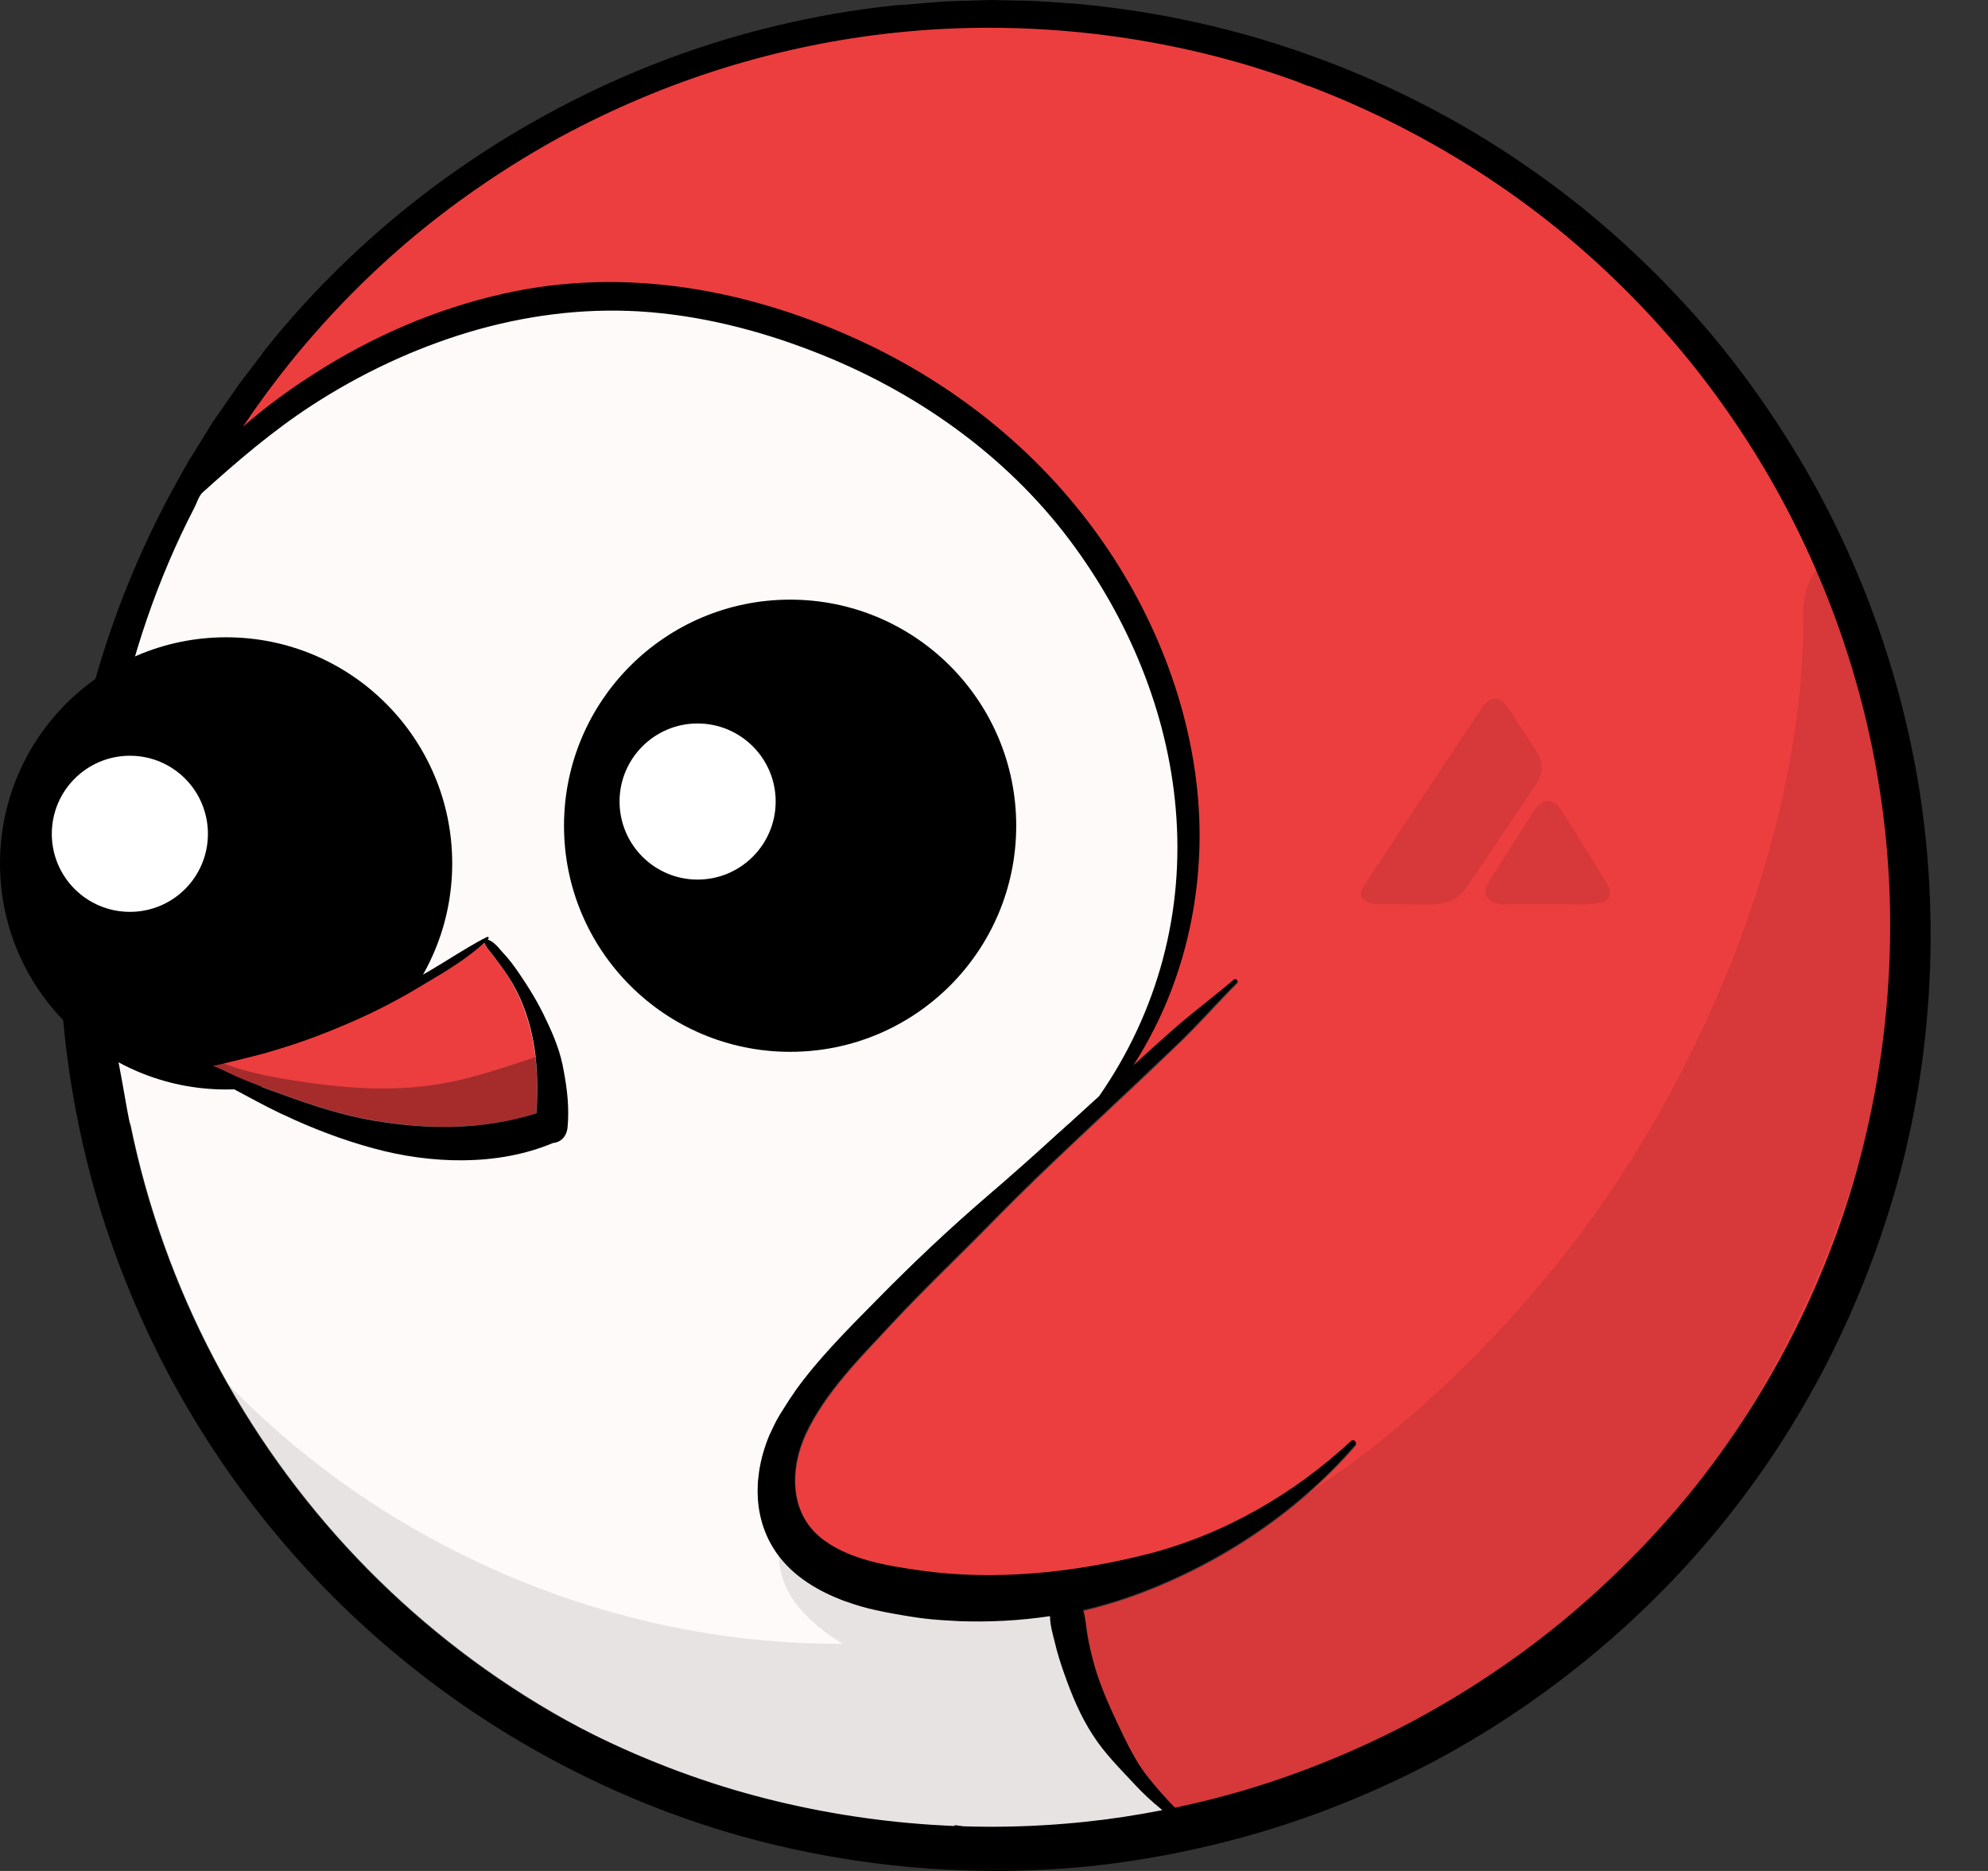 <svg width="17" height="16" viewBox="0 0 17 16" fill="none" xmlns="http://www.w3.org/2000/svg">
<rect x="0" y="0" width="17" height="16" fill="#333333" stroke="none"/>
<path d="M6.637 12.193C6.682 12.116 6.728 12.04 6.773 11.961C6.785 11.942 6.792 11.921 6.799 11.897C6.999 11.616 7.252 11.365 7.491 11.124C7.801 10.81 8.12 10.505 8.459 10.216C8.659 10.044 8.857 9.868 9.052 9.689C9.086 9.661 9.117 9.63 9.15 9.601C9.152 9.596 9.148 9.62 9.15 9.615C9.152 9.611 9.186 9.58 9.191 9.575C9.565 9.313 9.758 8.843 9.903 8.423C10.063 7.956 10.132 7.443 10.116 6.95C10.08 5.941 9.643 5.014 8.962 4.28C7.56 2.77 5.168 2.184 3.273 3.052C2.687 3.319 2.119 3.672 1.728 4.177C1.444 4.544 1.275 5.019 1.144 5.469C1.134 5.505 1.132 5.536 1.137 5.567C1.053 5.765 0.982 5.965 0.929 6.173C0.851 6.485 0.801 6.807 0.774 7.129C0.722 7.753 0.77 8.392 0.92 9C0.972 9.212 1.039 9.42 1.118 9.625C1.69 12.409 3.821 14.758 6.768 15.457C7.233 15.566 7.698 15.63 8.161 15.652L8.163 15.607C8.325 15.623 8.53 15.735 8.642 15.638C8.752 15.657 8.847 15.604 8.957 15.619C8.993 15.63 9.038 15.621 9.076 15.619C9.167 15.63 9.226 15.602 9.317 15.604C9.405 15.607 9.493 15.602 9.582 15.611C9.691 15.623 9.906 15.604 9.963 15.502C10.015 15.406 9.887 15.268 9.808 15.194C9.632 15.025 9.493 14.841 9.379 14.62C9.326 14.52 9.293 14.431 9.252 14.319C9.214 14.205 9.167 14.093 9.145 13.973C9.119 13.819 9.005 13.721 8.842 13.759C8.635 13.807 8.478 13.809 8.268 13.85C8.265 13.85 8.211 13.85 8.208 13.85C8.032 13.773 7.855 13.795 7.672 13.785C7.638 13.778 7.605 13.768 7.572 13.759C7.419 13.649 7.252 13.561 7.078 13.485C7.03 13.437 6.988 13.387 6.954 13.335C6.864 13.199 6.806 13.094 6.763 12.939C6.737 12.841 6.63 12.784 6.532 12.789C6.527 12.691 6.53 12.598 6.544 12.517C6.561 12.398 6.592 12.293 6.637 12.193Z" fill="#FFFAFA"/>
<path d="M16.234 7.961C16.21 7.138 16.122 6.294 15.933 5.491C15.833 5.071 15.697 4.642 15.48 4.265C15.376 4.084 15.256 3.915 15.125 3.753C14.992 3.588 14.841 3.424 14.651 3.326C14.646 3.324 14.641 3.321 14.634 3.319C14.615 3.288 14.596 3.259 14.577 3.231C14.331 2.861 14.052 2.515 13.74 2.201C13.428 1.888 13.082 1.583 12.7 1.359C12.498 1.24 12.293 1.121 12.081 1.016C11.999 0.975 11.916 0.939 11.833 0.906C11.678 0.823 11.515 0.753 11.349 0.703V0.706C11.291 0.694 11.232 0.703 11.184 0.737C11.027 0.665 10.867 0.601 10.71 0.544C10.004 0.293 9.251 0.179 8.502 0.162C7.808 0.145 7.102 0.205 6.423 0.358C6.077 0.436 5.729 0.556 5.415 0.725C5.257 0.808 5.114 0.906 4.981 1.023C4.926 1.071 4.833 1.051 4.79 1.106C4.771 1.116 4.754 1.125 4.735 1.135C4.053 1.492 3.445 1.996 2.866 2.503C2.62 2.72 2.346 2.956 2.174 3.245C2.143 3.271 2.112 3.297 2.084 3.324C2.058 3.371 2.031 3.419 2.005 3.469C1.962 3.552 1.929 3.633 1.853 3.691C1.841 3.712 1.826 3.734 1.814 3.755C1.865 3.829 1.977 3.862 2.065 3.786C2.308 3.569 2.556 3.364 2.832 3.192C3.111 3.018 3.409 2.873 3.717 2.761C4.337 2.534 4.995 2.437 5.653 2.475C6.931 2.546 8.132 3.204 8.974 4.168C9.212 4.439 9.451 4.697 9.627 5.014C9.716 5.169 9.789 5.333 9.856 5.498C9.906 5.622 9.94 5.753 9.994 5.875C9.963 5.875 9.932 5.872 9.904 5.872C9.921 5.901 9.935 5.929 9.942 5.946C9.997 6.063 10.021 6.194 10.047 6.32C10.078 6.483 10.107 6.64 10.109 6.807C10.109 6.845 10.109 6.883 10.107 6.924C10.159 7.298 10.133 7.686 10.04 8.047C9.928 8.485 9.739 8.919 9.487 9.305C9.487 9.305 9.489 9.303 9.491 9.303C9.663 9.146 9.837 8.991 10.011 8.833C10.188 8.676 10.376 8.538 10.555 8.385C10.571 8.371 10.595 8.392 10.581 8.409C10.407 8.583 10.247 8.769 10.068 8.938C9.892 9.107 9.713 9.279 9.532 9.446C9.425 9.549 9.315 9.649 9.208 9.751C8.967 9.978 8.731 10.204 8.5 10.44C8.209 10.738 7.906 11.024 7.622 11.329C7.358 11.613 7.06 11.909 6.893 12.266C6.759 12.555 6.75 12.925 7.01 13.146C7.241 13.342 7.582 13.396 7.873 13.437C8.512 13.528 9.189 13.459 9.811 13.299C10.466 13.132 11.063 12.789 11.556 12.331C11.578 12.309 11.611 12.34 11.592 12.364C11.077 12.96 10.373 13.416 9.63 13.671C9.51 13.711 9.389 13.747 9.265 13.776C9.286 13.842 9.289 13.919 9.301 13.985C9.317 14.074 9.336 14.159 9.36 14.245C9.408 14.412 9.477 14.569 9.551 14.727C9.627 14.889 9.701 15.051 9.811 15.192C9.868 15.266 9.93 15.337 9.994 15.406C10.023 15.437 10.056 15.468 10.087 15.504C11.213 15.261 12.264 14.765 13.161 14.062C13.313 14.009 13.463 13.935 13.597 13.859C13.878 13.699 14.145 13.499 14.36 13.256C14.696 12.882 14.987 12.409 15.073 11.902C15.378 11.463 15.638 10.993 15.836 10.488C16.146 9.675 16.258 8.826 16.234 7.961Z" fill="#EC3E3F"/>
<path d="M16.458 7.086C16.341 6.056 16.008 5.026 15.495 4.108C15.237 3.65 14.937 3.216 14.601 2.82C14.265 2.427 13.888 2.06 13.476 1.733C13.068 1.411 12.627 1.125 12.164 0.889C11.711 0.656 11.225 0.463 10.717 0.315C10.219 0.172 9.704 0.076 9.186 0.031L8.9 0.012C8.865 0.01 8.834 0.007 8.8 0.007L8.462 0L8.075 0.012L7.732 0.041C7.727 0.041 7.723 0.041 7.715 0.041C7.704 0.041 7.692 0.043 7.68 0.043L7.634 0.048C7.119 0.103 6.609 0.21 6.113 0.365C5.622 0.52 5.143 0.722 4.685 0.973C4.227 1.221 3.796 1.514 3.398 1.841C3 2.172 2.63 2.542 2.306 2.942L2.275 2.98C2.268 2.99 2.26 2.999 2.253 3.009C2.251 3.014 2.246 3.016 2.244 3.023L2.041 3.29L1.819 3.61L1.641 3.898C1.622 3.927 1.605 3.955 1.588 3.986L1.448 4.239C1.204 4.697 1.004 5.181 0.854 5.677C0.701 6.184 0.599 6.697 0.549 7.202C0.496 7.72 0.494 8.247 0.544 8.764C0.594 9.284 0.694 9.799 0.844 10.3C0.995 10.798 1.195 11.284 1.44 11.749C1.688 12.214 1.979 12.653 2.308 13.056C2.64 13.463 3.012 13.838 3.417 14.171C4.227 14.841 5.183 15.354 6.182 15.657C6.938 15.886 7.734 16 8.521 16C8.788 16 9.053 15.986 9.315 15.96C9.84 15.905 10.362 15.797 10.867 15.642C11.368 15.487 11.861 15.28 12.329 15.027C13.256 14.522 14.093 13.823 14.749 13.005C15.073 12.603 15.364 12.157 15.612 11.678C15.852 11.21 16.05 10.717 16.198 10.209C16.489 9.212 16.577 8.13 16.458 7.086ZM9.151 9.601C9.117 9.63 9.086 9.661 9.053 9.689C8.857 9.868 8.66 10.044 8.459 10.216C8.123 10.505 7.801 10.807 7.491 11.124C7.234 11.387 6.96 11.659 6.752 11.966C6.728 12.004 6.705 12.04 6.681 12.078C6.676 12.085 6.674 12.09 6.669 12.097C6.647 12.133 6.628 12.169 6.612 12.204C6.6 12.228 6.59 12.252 6.578 12.276C6.531 12.39 6.497 12.512 6.485 12.636C6.483 12.655 6.48 12.674 6.48 12.693C6.471 12.863 6.502 13.032 6.583 13.187C6.707 13.423 6.929 13.575 7.174 13.673C7.2 13.685 7.229 13.694 7.258 13.704C7.332 13.73 7.408 13.752 7.482 13.768C7.589 13.792 7.699 13.811 7.808 13.828C7.82 13.83 7.83 13.83 7.842 13.833C7.923 13.845 8.004 13.852 8.085 13.857C8.126 13.859 8.166 13.861 8.207 13.864C8.464 13.873 8.724 13.859 8.979 13.821C8.979 13.895 9.003 13.978 9.02 14.045C9.041 14.136 9.07 14.226 9.101 14.314C9.165 14.496 9.241 14.679 9.346 14.839C9.446 14.996 9.58 15.127 9.706 15.263C9.773 15.335 9.847 15.404 9.923 15.466C9.928 15.471 9.935 15.476 9.94 15.48C9.72 15.523 9.499 15.557 9.277 15.58C8.285 15.685 7.251 15.592 6.287 15.309C5.768 15.156 5.262 14.944 4.783 14.684C2.806 13.561 1.445 11.597 1.068 9.382C1.011 9.048 0.935 8.714 0.897 8.378C0.737 7.038 1.04 5.543 1.66 4.346C1.679 4.311 1.7 4.241 1.731 4.213C2.027 3.946 2.327 3.688 2.663 3.469C3.081 3.197 3.534 2.983 4.01 2.84C4.485 2.699 4.974 2.634 5.467 2.663C5.975 2.694 6.478 2.82 6.952 3.004C7.811 3.335 8.593 3.881 9.148 4.62C9.647 5.286 9.983 6.084 10.054 6.916C10.131 7.801 9.899 8.654 9.399 9.374C9.32 9.446 9.241 9.518 9.163 9.589L9.151 9.601ZM13.39 13.84C13.006 14.159 12.586 14.443 12.143 14.686C11.699 14.927 11.232 15.125 10.755 15.275C10.524 15.347 10.288 15.409 10.047 15.459C10.028 15.437 10.007 15.418 9.99 15.399C9.926 15.33 9.866 15.258 9.806 15.185C9.697 15.044 9.623 14.88 9.546 14.72C9.473 14.562 9.403 14.405 9.356 14.238C9.332 14.152 9.31 14.066 9.296 13.978C9.284 13.912 9.282 13.835 9.26 13.768C9.384 13.74 9.506 13.704 9.625 13.664C10.369 13.408 11.072 12.953 11.587 12.357C11.609 12.333 11.575 12.302 11.552 12.324C11.058 12.781 10.462 13.125 9.806 13.292C9.184 13.449 8.505 13.521 7.868 13.43C7.58 13.389 7.236 13.335 7.005 13.139C6.745 12.917 6.755 12.548 6.888 12.259C7.053 11.904 7.353 11.608 7.618 11.322C7.901 11.017 8.204 10.731 8.495 10.433C8.726 10.197 8.962 9.97 9.203 9.744C9.31 9.641 9.42 9.541 9.527 9.439C9.706 9.27 9.885 9.1 10.064 8.931C10.243 8.759 10.402 8.576 10.576 8.402C10.593 8.385 10.567 8.364 10.55 8.378C10.371 8.53 10.183 8.669 10.007 8.826C9.902 8.919 9.797 9.014 9.692 9.11C10.05 8.554 10.24 7.906 10.257 7.234C10.278 6.363 9.988 5.488 9.518 4.764C9 3.965 8.264 3.345 7.405 2.937C6.44 2.48 5.36 2.274 4.308 2.511C3.732 2.639 3.181 2.878 2.685 3.197C2.475 3.331 2.268 3.481 2.077 3.65C2.206 3.457 2.342 3.273 2.485 3.095C2.802 2.704 3.157 2.341 3.543 2.019C3.927 1.7 4.349 1.414 4.792 1.171C5.238 0.93 5.706 0.732 6.182 0.584C6.664 0.434 7.16 0.331 7.661 0.279C8.655 0.174 9.69 0.269 10.653 0.553C11.616 0.839 12.534 1.321 13.311 1.95C13.702 2.267 14.062 2.623 14.384 3.009C14.703 3.393 14.989 3.815 15.23 4.258C15.471 4.704 15.669 5.171 15.817 5.648C15.967 6.127 16.07 6.626 16.122 7.124C16.227 8.118 16.131 9.15 15.848 10.114C15.564 11.077 15.08 11.995 14.451 12.77C14.133 13.158 13.776 13.518 13.39 13.84Z" fill="black"/>
<path d="M6.757 8.995C7.825 8.995 8.69 8.13 8.69 7.062C8.69 5.994 7.825 5.128 6.757 5.128C5.689 5.128 4.823 5.994 4.823 7.062C4.823 8.13 5.689 8.995 6.757 8.995Z" fill="black"/>
<path d="M5.965 7.522C6.334 7.522 6.633 7.223 6.633 6.854C6.633 6.486 6.334 6.187 5.965 6.187C5.597 6.187 5.298 6.486 5.298 6.854C5.298 7.223 5.597 7.522 5.965 7.522Z" fill="white"/>
<path d="M1.934 9.317C3.001 9.317 3.867 8.452 3.867 7.384C3.867 6.316 3.001 5.45 1.934 5.45C0.866 5.45 0 6.316 0 7.384C0 8.452 0.866 9.317 1.934 9.317Z" fill="black"/>
<path d="M4.523 8.755C4.592 8.998 4.604 9.272 4.585 9.525C4.127 9.661 3.672 9.663 3.197 9.582C2.928 9.537 2.668 9.451 2.41 9.358C2.279 9.31 2.151 9.262 2.024 9.208C1.96 9.179 1.888 9.141 1.814 9.112C1.893 9.1 1.969 9.076 2.046 9.06C2.153 9.033 2.26 9.007 2.365 8.974C2.592 8.907 2.813 8.821 3.03 8.726C3.235 8.635 3.433 8.53 3.626 8.414C3.803 8.309 3.989 8.199 4.141 8.058C4.156 8.106 4.194 8.137 4.222 8.178C4.268 8.237 4.311 8.297 4.351 8.359C4.427 8.483 4.485 8.619 4.523 8.755Z" fill="#EC3E3F"/>
<path d="M1.111 7.798C1.48 7.798 1.778 7.5 1.778 7.131C1.778 6.762 1.48 6.463 1.111 6.463C0.742 6.463 0.443 6.762 0.443 7.131C0.443 7.5 0.742 7.798 1.111 7.798Z" fill="white"/>
<path d="M4.67 8.721C4.604 8.578 4.522 8.445 4.432 8.313C4.391 8.254 4.346 8.194 4.296 8.142C4.26 8.101 4.222 8.051 4.17 8.035C4.172 8.032 4.174 8.03 4.177 8.027C4.184 8.02 4.174 8.008 4.165 8.013C4.11 8.039 4.058 8.07 4.005 8.101C3.867 8.182 3.733 8.271 3.595 8.347C3.39 8.457 3.18 8.557 2.963 8.642C2.761 8.726 2.551 8.797 2.341 8.862C2.236 8.895 2.129 8.924 2.024 8.95C1.914 8.976 1.793 8.991 1.688 9.029C1.671 9.036 1.659 9.048 1.654 9.064C1.654 9.067 1.654 9.067 1.654 9.069C1.65 9.093 1.662 9.117 1.685 9.126C1.771 9.215 1.919 9.27 2.024 9.327C2.145 9.391 2.265 9.458 2.389 9.517C2.398 9.522 2.41 9.527 2.422 9.532C2.668 9.649 2.93 9.749 3.192 9.82C3.681 9.954 4.253 9.975 4.728 9.775C4.79 9.77 4.847 9.725 4.854 9.634C4.868 9.472 4.851 9.32 4.821 9.16C4.794 9 4.739 8.864 4.67 8.721ZM3.199 9.584C2.93 9.539 2.67 9.453 2.413 9.36C2.281 9.312 2.153 9.265 2.026 9.21C1.962 9.181 1.89 9.143 1.816 9.115C1.895 9.103 1.971 9.079 2.048 9.062C2.155 9.036 2.262 9.01 2.367 8.976C2.594 8.909 2.815 8.824 3.032 8.728C3.237 8.638 3.435 8.533 3.628 8.416C3.805 8.311 3.991 8.201 4.143 8.061C4.158 8.108 4.196 8.139 4.224 8.18C4.27 8.24 4.313 8.299 4.353 8.361C4.429 8.48 4.487 8.616 4.525 8.752C4.594 8.995 4.606 9.27 4.587 9.522C4.127 9.663 3.671 9.663 3.199 9.584Z" fill="black"/>
<g opacity="0.3">
<path opacity="0.3" d="M16.051 9.322C16.358 7.882 16.239 6.442 15.831 5.038C15.807 4.957 15.777 4.866 15.7 4.833C15.521 4.754 15.419 5.038 15.421 5.236C15.435 7.157 14.513 9.313 13.34 10.777C12.231 12.164 10.655 13.432 8.817 13.716C8.617 13.747 8.417 13.773 8.212 13.764C8.011 13.757 7.813 13.683 7.625 13.616C7.422 13.544 7.215 13.478 7.019 13.389C6.834 13.304 6.698 13.156 6.657 12.953C6.652 12.932 6.621 12.939 6.621 12.96C6.619 13.041 6.631 13.12 6.657 13.196C6.662 13.208 6.664 13.22 6.669 13.232C6.667 13.239 6.664 13.246 6.662 13.256C6.643 13.618 6.898 13.866 7.205 14.057C7.177 14.057 7.148 14.057 7.12 14.057C5.076 14.045 3.052 13.118 1.712 11.575C1.648 11.501 1.498 11.442 1.479 11.537C1.472 11.575 1.498 11.611 1.522 11.642C2.01 12.25 2.444 12.977 2.993 13.523C3.233 13.823 3.51 14.098 3.837 14.303C4.175 14.515 4.557 14.66 4.931 14.799C4.96 14.82 4.988 14.839 5.017 14.858C5.136 14.942 5.262 15.008 5.394 15.073C5.668 15.206 5.954 15.318 6.242 15.416C6.817 15.609 7.418 15.709 8.021 15.755C10.774 15.967 13.163 14.763 14.701 12.462C15.319 11.537 15.784 10.507 16.027 9.422C16.036 9.389 16.044 9.356 16.051 9.322Z" fill="black"/>
</g>
<path opacity="0.3" d="M2.063 9.255C2.16 9.327 2.248 9.312 2.339 9.393C2.463 9.439 2.58 9.496 2.697 9.556C2.969 9.658 3.257 9.72 3.543 9.739C3.946 9.768 4.342 9.691 4.742 9.649C4.759 9.551 4.769 9.453 4.79 9.358C4.776 9.32 4.757 9.281 4.735 9.246C4.73 9.236 4.721 9.234 4.711 9.236C4.707 9.224 4.714 9.074 4.709 9.062C4.685 9.007 4.692 9.005 4.647 9.019C4.356 9.11 4.068 9.219 3.765 9.269C3.345 9.341 2.918 9.305 2.501 9.238C2.284 9.203 2.043 9.157 1.836 9.062C1.853 9.098 1.762 9.093 1.784 9.124C1.857 9.165 2.034 9.255 2.098 9.312C2.105 9.317 2.113 9.322 2.117 9.327C2.086 9.274 2.082 9.272 2.117 9.32C2.151 9.362 2.055 9.25 2.063 9.255Z" fill="black"/>
<g opacity="0.3">
<path opacity="0.3" d="M12.021 7.734C11.94 7.734 11.859 7.734 11.78 7.734C11.759 7.734 11.737 7.732 11.716 7.725C11.635 7.696 11.616 7.646 11.664 7.574C11.795 7.377 11.926 7.179 12.057 6.978C12.257 6.676 12.457 6.375 12.658 6.075C12.67 6.056 12.681 6.039 12.696 6.022C12.748 5.963 12.81 5.96 12.865 6.018C12.908 6.063 12.937 6.118 12.972 6.17C13.027 6.251 13.08 6.337 13.134 6.418C13.201 6.513 13.199 6.611 13.137 6.704C12.937 7.005 12.734 7.305 12.529 7.603C12.467 7.694 12.372 7.727 12.269 7.734C12.186 7.739 12.102 7.734 12.021 7.734Z" fill="black"/>
<path opacity="0.3" d="M13.253 7.734C13.106 7.734 12.986 7.734 12.867 7.734C12.855 7.734 12.841 7.736 12.829 7.734C12.724 7.71 12.665 7.653 12.731 7.543C12.86 7.336 12.994 7.128 13.125 6.923C13.189 6.826 13.287 6.826 13.349 6.923C13.482 7.133 13.611 7.345 13.742 7.558C13.795 7.643 13.764 7.71 13.661 7.724C13.518 7.746 13.373 7.727 13.253 7.734Z" fill="black"/>
</g>
</svg>
